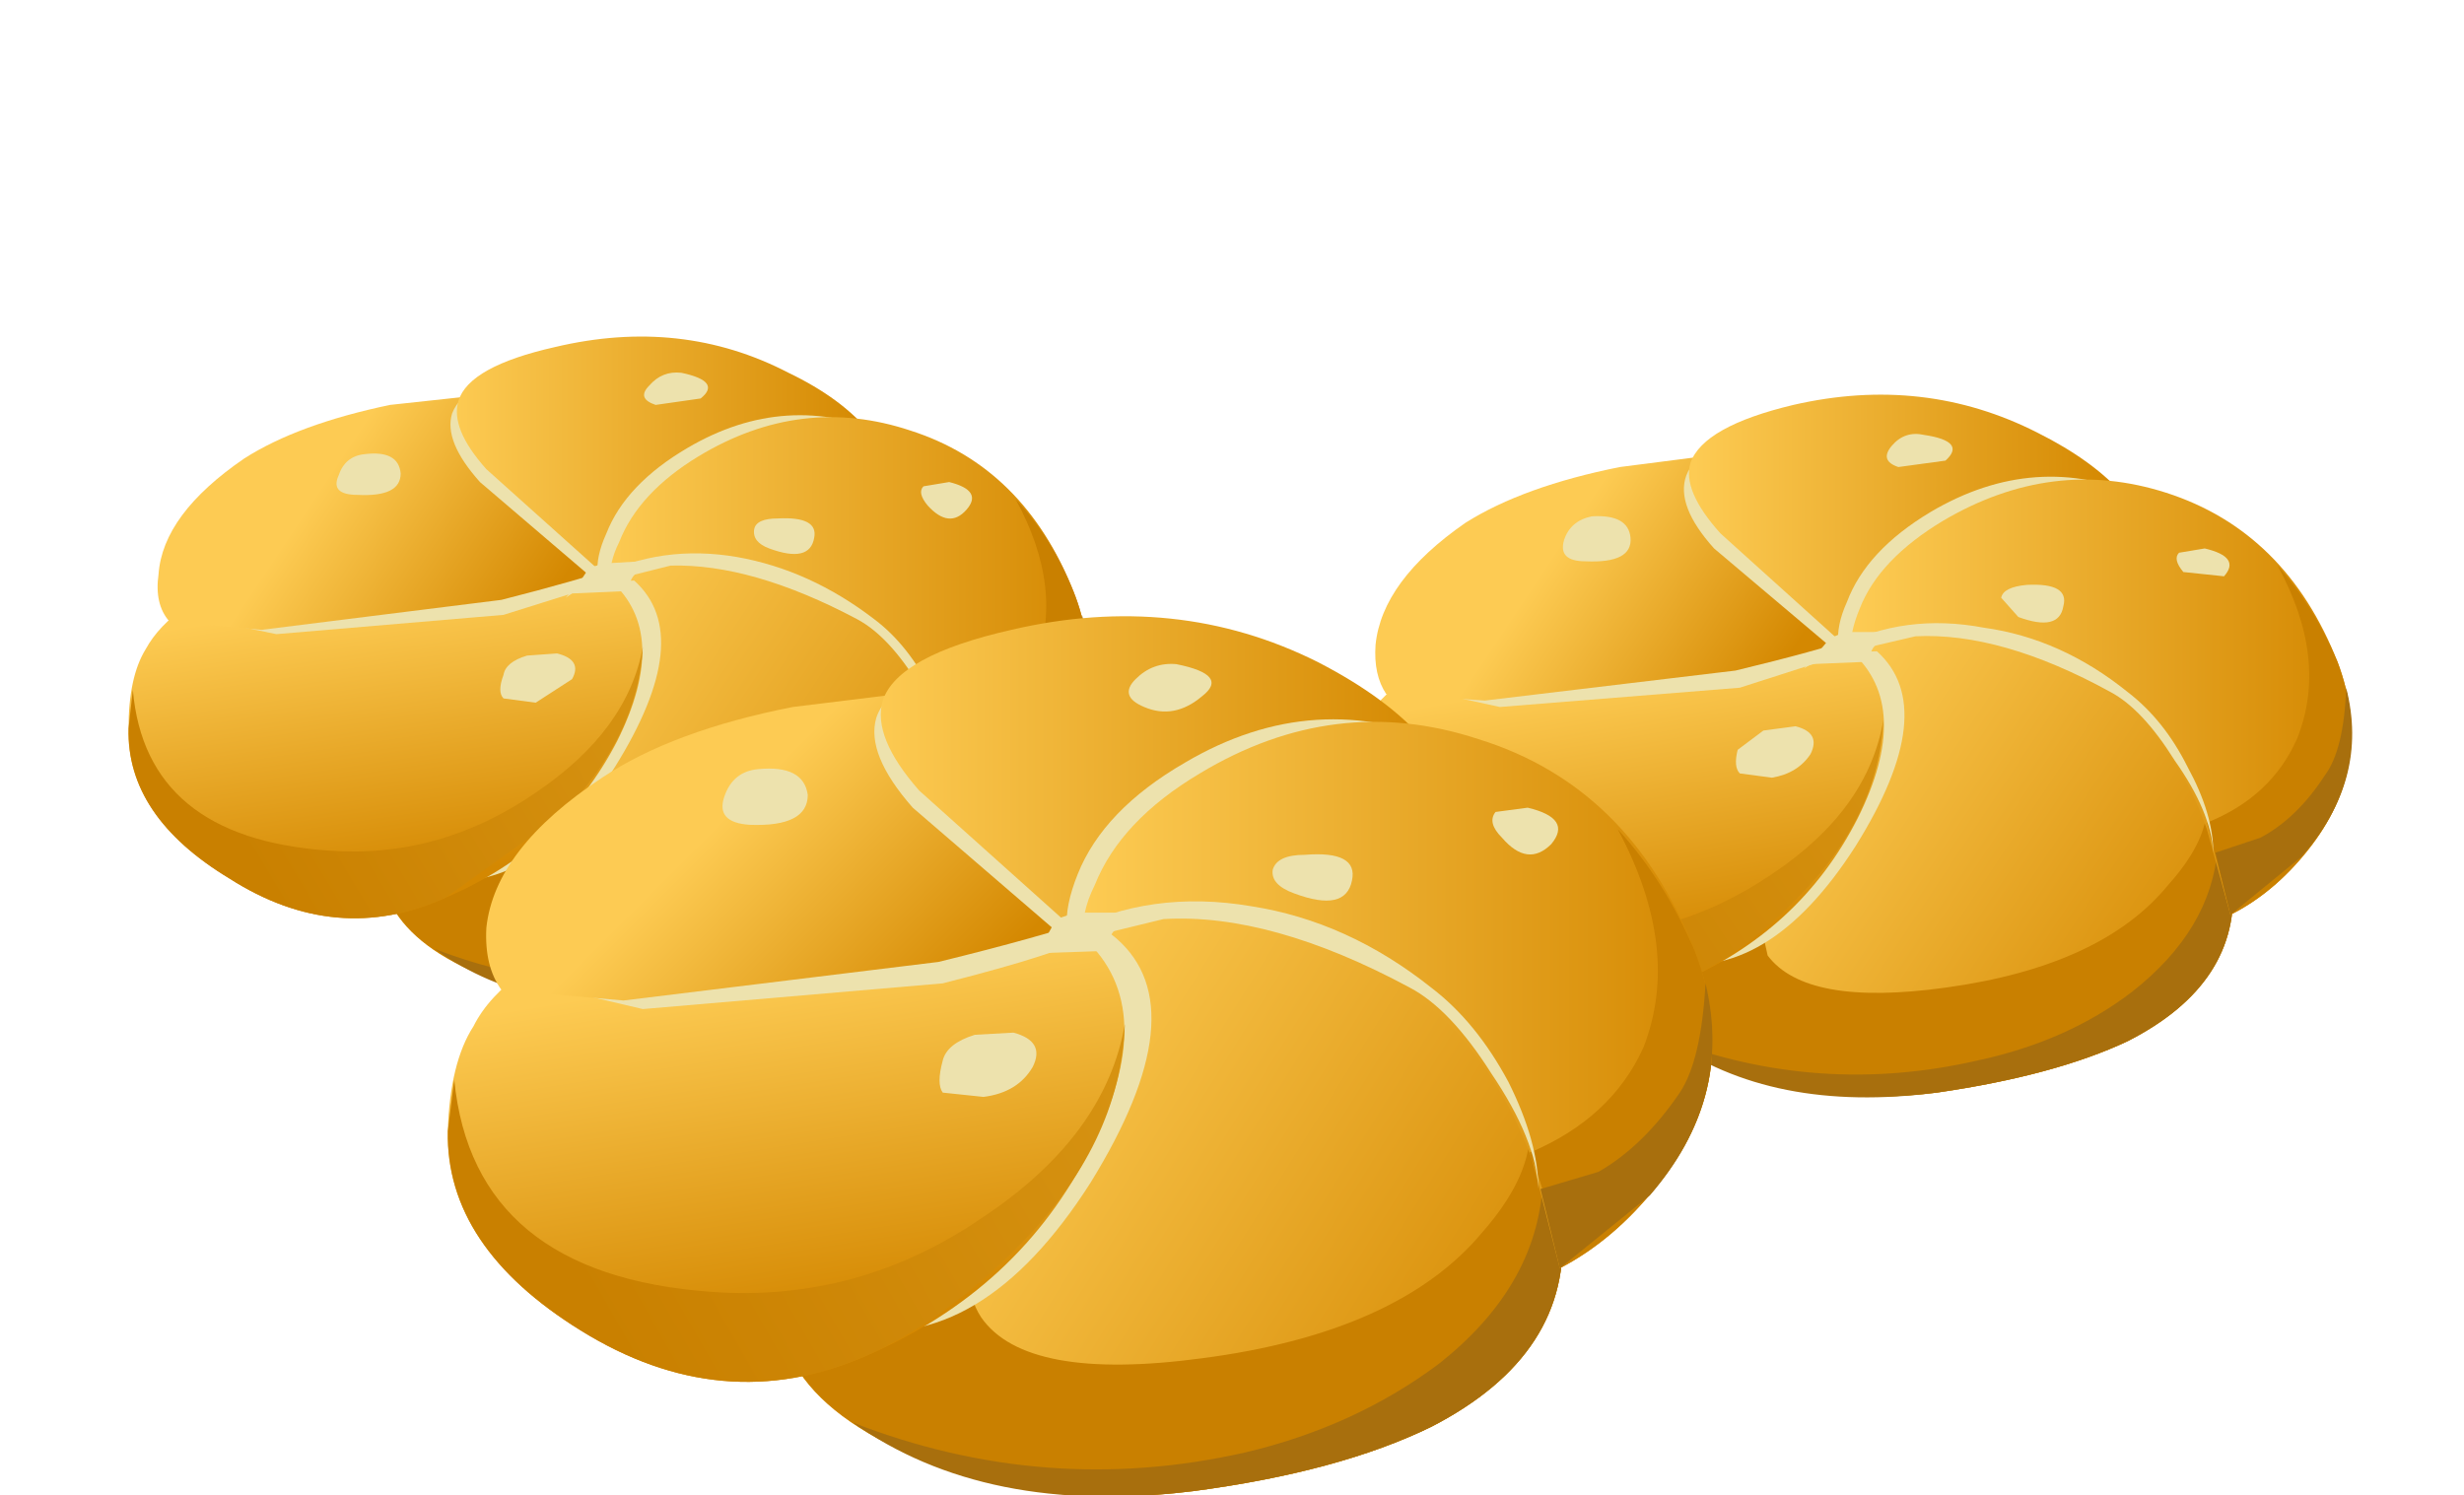 <?xml version="1.0" encoding="UTF-8" standalone="no"?>
<svg xmlns:xlink="http://www.w3.org/1999/xlink" height="34.9px" width="57.5px" xmlns="http://www.w3.org/2000/svg">
  <g transform="matrix(1.0, 0.0, 0.0, 1.0, 0.0, 0.0)">
    <use height="27.1" transform="matrix(1.0, 0.0, 0.0, 1.0, 3.0, 7.85)" width="51.9" xlink:href="#sprite0"/>
  </g>
  <defs>
    <g id="sprite0" transform="matrix(1.0, 0.0, 0.0, 1.0, -3.0, -1.35)">
      <use height="27.1" transform="matrix(1.0, 0.0, 0.0, 1.0, 3.0, 1.35)" width="51.9" xlink:href="#shape0"/>
    </g>
    <g id="shape0" transform="matrix(1.0, 0.0, 0.0, 1.0, -3.0, -1.35)">
      <path d="M48.6 8.95 Q51.85 11.25 52.1 14.05 52.3 16.45 49.65 17.8 47.95 18.6 45.2 19.0 42.4 19.35 40.15 18.4 38.45 17.7 37.85 16.65 38.25 15.05 39.05 13.2 40.7 9.5 42.85 8.1 45.3 6.55 48.6 8.95" fill="url(#gradient0)" fill-rule="evenodd" stroke="none"/>
      <path d="M51.5 12.4 L51.65 12.55 52.1 14.05 Q52.3 16.45 49.65 17.8 47.95 18.6 45.2 19.0 42.4 19.35 40.15 18.4 38.45 17.7 37.85 16.65 L38.95 13.45 Q40.45 9.95 42.45 8.4 42.9 8.25 42.95 8.4 L43.15 9.45 Q43.85 11.95 42.55 13.45 41.9 14.2 41.1 14.45 L41.05 14.9 41.25 15.8 Q42.15 17.0 45.4 16.55 49.05 16.05 50.6 14.15 51.45 13.2 51.5 12.4" fill="#c98000" fill-rule="evenodd" stroke="none"/>
      <path d="M52.1 14.05 Q52.3 16.45 49.65 17.8 47.95 18.6 45.2 19.0 41.35 19.5 38.9 17.75 42.45 19.1 46.15 18.25 48.25 17.8 49.75 16.65 51.6 15.2 51.75 13.3 L51.8 12.9 52.1 14.05" fill="#a86f0d" fill-rule="evenodd" stroke="none"/>
      <path d="M34.5 10.2 Q36.35 9.4 38.45 8.85 L43.8 8.7 Q45.3 10.05 43.3 13.25 41.25 16.45 38.8 15.95 L33.85 14.85 Q31.95 14.1 32.0 12.3 32.05 10.7 32.85 10.6 L34.5 10.2" fill="#ede2ad" fill-rule="evenodd" stroke="none"/>
      <path d="M32.8 9.35 L34.0 8.55 37.85 8.0 Q41.95 7.65 43.2 8.7 44.65 10.0 43.35 12.6 42.0 15.25 39.15 16.45 36.45 17.65 33.85 16.0 31.35 14.45 31.4 12.3 31.4 11.05 31.85 10.35 32.15 9.8 32.8 9.35" fill="url(#gradient1)" fill-rule="evenodd" stroke="none"/>
      <path d="M39.15 16.45 Q36.45 17.65 33.85 16.0 31.35 14.45 31.4 12.3 L31.45 11.35 Q31.85 15.0 36.3 15.3 39.0 15.5 41.35 13.9 43.6 12.4 43.95 10.3 43.85 12.55 41.95 14.45 40.6 15.85 39.15 16.45" fill="url(#gradient2)" fill-rule="evenodd" stroke="none"/>
      <path d="M40.05 4.25 Q40.95 4.3 42.15 6.4 L43.15 8.5 Q43.4 8.55 43.25 8.7 L40.6 9.55 35.0 10.0 32.95 9.55 Q32.6 9.2 32.55 8.5 32.55 7.15 34.5 5.8 35.85 4.9 38.1 4.5 L40.05 4.25" fill="#ede2ad" fill-rule="evenodd" stroke="none"/>
      <path d="M37.8 4.4 L39.75 4.15 Q40.7 4.2 42.9 5.95 L45.0 7.65 Q44.25 8.25 40.5 9.15 L34.65 9.85 32.35 9.7 Q32.05 9.25 32.1 8.55 32.25 7.05 34.2 5.7 35.55 4.85 37.8 4.4" fill="url(#gradient3)" fill-rule="evenodd" stroke="none"/>
      <path d="M47.8 5.45 Q45.95 5.65 44.95 6.35 43.95 7.05 43.35 8.0 L42.9 8.75 40.0 6.3 Q39.1 5.3 39.35 4.6 39.65 3.8 41.7 3.3 44.8 2.6 47.45 3.95 48.75 4.6 49.45 5.4 L47.8 5.45" fill="#ede2ad" fill-rule="evenodd" stroke="none"/>
      <path d="M47.9 5.1 Q46.05 5.35 45.05 6.0 44.1 6.75 43.55 7.8 L43.2 8.7 40.15 5.95 Q39.25 4.95 39.45 4.3 39.75 3.45 41.85 2.95 44.9 2.25 47.55 3.6 48.85 4.25 49.55 5.05 L47.9 5.1" fill="url(#gradient4)" fill-rule="evenodd" stroke="none"/>
      <path d="M50.0 5.1 Q52.55 6.25 53.75 9.35 54.7 11.75 53.65 12.85 L52.5 13.45 52.35 11.25 Q51.8 9.05 49.9 8.65 L44.6 8.2 42.9 8.55 Q42.85 8.1 43.1 7.55 43.55 6.35 45.05 5.45 47.5 4.0 50.0 5.1" fill="#ede2ad" fill-rule="evenodd" stroke="none"/>
      <path d="M50.55 5.0 Q53.35 5.9 54.55 8.95 55.45 11.35 53.85 13.35 53.05 14.35 52.05 14.85 L51.5 12.85 Q50.7 10.6 49.0 9.55 46.7 8.15 44.7 8.3 L43.2 8.7 Q43.15 8.3 43.4 7.7 43.85 6.55 45.35 5.65 47.9 4.15 50.55 5.0" fill="url(#gradient5)" fill-rule="evenodd" stroke="none"/>
      <path d="M52.05 14.85 L51.5 12.7 Q53.0 12.1 53.6 10.75 54.35 8.9 53.15 6.7 54.0 7.65 54.55 8.95 55.45 11.35 53.85 13.35 53.05 14.35 52.05 14.85" fill="#c98000" fill-rule="evenodd" stroke="none"/>
      <path d="M54.75 9.55 Q55.3 11.7 53.7 13.5 L52.05 14.85 51.7 13.4 52.75 13.05 Q53.6 12.6 54.25 11.6 54.7 11.0 54.75 9.55" fill="#a86f0d" fill-rule="evenodd" stroke="none"/>
      <path d="M49.65 9.65 Q50.5 10.3 51.05 11.4 51.65 12.5 51.65 13.4 51.6 12.45 50.75 11.25 50.0 10.05 49.25 9.65 46.7 8.25 44.7 8.35 L43.2 8.7 Q42.85 8.85 42.9 8.6 44.45 7.8 46.3 8.15 48.1 8.4 49.65 9.65" fill="#ede2ad" fill-rule="evenodd" stroke="none"/>
      <path d="M43.05 8.25 L43.9 8.25 Q44.3 8.25 44.1 8.35 43.6 8.55 43.65 8.9 L43.45 8.95 42.25 9.0 42.1 9.1 42.45 8.7 42.7 8.4 43.05 8.25" fill="#ede2ad" fill-rule="evenodd" stroke="none"/>
      <path d="M37.15 5.55 Q38.0 5.5 38.05 6.05 38.1 6.65 37.0 6.6 36.35 6.6 36.5 6.1 36.65 5.65 37.15 5.55" fill="#ede2ad" fill-rule="evenodd" stroke="none"/>
      <path d="M44.9 3.65 Q45.9 3.8 45.4 4.25 L44.3 4.4 Q43.85 4.25 44.15 3.9 44.45 3.55 44.9 3.65" fill="#ede2ad" fill-rule="evenodd" stroke="none"/>
      <path d="M51.45 6.3 Q52.3 6.5 51.9 6.95 L50.95 6.85 Q50.7 6.55 50.85 6.4 L51.45 6.3" fill="#ede2ad" fill-rule="evenodd" stroke="none"/>
      <path d="M47.3 7.15 Q48.3 7.1 48.15 7.65 48.05 8.25 47.1 7.9 L46.7 7.45 Q46.75 7.2 47.3 7.15" fill="#ede2ad" fill-rule="evenodd" stroke="none"/>
      <path d="M41.9 10.45 Q42.5 10.6 42.25 11.1 41.95 11.55 41.35 11.65 L40.6 11.55 Q40.45 11.4 40.55 11.0 L41.15 10.55 41.9 10.45" fill="#ede2ad" fill-rule="evenodd" stroke="none"/>
      <path d="M19.4 7.3 Q22.5 9.5 22.75 12.15 22.95 14.45 20.4 15.7 18.75 16.5 16.2 16.85 13.45 17.2 11.35 16.3 9.7 15.65 9.15 14.65 9.5 13.15 10.3 11.35 11.85 7.85 13.9 6.5 16.25 5.0 19.4 7.3" fill="url(#gradient6)" fill-rule="evenodd" stroke="none"/>
      <path d="M22.15 10.55 L22.35 10.75 22.75 12.15 Q22.95 14.45 20.4 15.7 18.75 16.5 16.2 16.85 13.45 17.2 11.35 16.3 9.7 15.65 9.15 14.65 9.5 13.25 10.2 11.55 11.65 8.25 13.55 6.8 14.0 6.6 14.0 6.8 L14.2 7.8 Q14.9 10.15 13.65 11.6 13.0 12.3 12.25 12.55 L12.2 12.95 12.4 13.8 Q13.25 14.95 16.35 14.5 19.8 14.05 21.35 12.3 22.1 11.35 22.15 10.55" fill="#c98000" fill-rule="evenodd" stroke="none"/>
      <path d="M22.75 12.15 Q22.95 14.45 20.4 15.7 18.75 16.5 16.2 16.85 12.5 17.35 10.15 15.65 13.55 16.95 17.1 16.2 19.05 15.75 20.5 14.65 22.25 13.25 22.4 11.45 L22.45 11.05 22.75 12.15" fill="#a86f0d" fill-rule="evenodd" stroke="none"/>
      <path d="M6.0 8.5 Q7.7 7.7 9.7 7.2 L14.8 7.05 Q16.25 8.35 14.35 11.4 12.4 14.45 10.05 14.0 L5.35 12.9 Q3.55 12.2 3.55 10.5 3.6 8.95 4.4 8.85 L6.0 8.5" fill="#ede2ad" fill-rule="evenodd" stroke="none"/>
      <path d="M3.0 10.5 Q3.0 9.3 3.4 8.65 3.7 8.1 4.35 7.65 L5.5 6.9 9.15 6.4 Q13.05 6.05 14.25 7.05 15.65 8.3 14.4 10.8 13.1 13.3 10.4 14.45 7.85 15.6 5.35 14.0 2.95 12.55 3.0 10.5" fill="url(#gradient7)" fill-rule="evenodd" stroke="none"/>
      <path d="M10.4 14.45 Q7.85 15.6 5.35 14.0 2.95 12.55 3.0 10.5 L3.1 9.6 Q3.4 13.05 7.65 13.35 10.25 13.55 12.5 12.0 14.65 10.55 15.0 8.6 14.9 10.7 13.05 12.55 L10.4 14.45" fill="url(#gradient8)" fill-rule="evenodd" stroke="none"/>
      <path d="M11.25 2.8 Q12.15 2.85 13.25 4.85 L14.2 6.85 Q14.45 6.9 14.3 7.05 L11.75 7.85 6.45 8.3 4.5 7.9 Q4.15 7.5 4.1 6.85 4.1 5.6 6.0 4.3 7.25 3.45 9.35 3.05 L11.25 2.8" fill="#ede2ad" fill-rule="evenodd" stroke="none"/>
      <path d="M9.1 2.95 L10.95 2.75 Q11.85 2.75 14.0 4.4 L15.95 6.05 Q15.25 6.6 11.7 7.5 L6.1 8.2 3.95 8.0 Q3.6 7.6 3.7 6.9 3.8 5.5 5.7 4.2 6.95 3.4 9.1 2.95" fill="url(#gradient9)" fill-rule="evenodd" stroke="none"/>
      <path d="M18.65 3.95 Q16.85 4.15 15.9 4.8 L14.4 6.4 13.95 7.1 11.2 4.75 Q10.35 3.8 10.55 3.15 10.85 2.35 12.85 1.9 15.8 1.25 18.3 2.5 19.55 3.15 20.2 3.9 L18.65 3.95" fill="#ede2ad" fill-rule="evenodd" stroke="none"/>
      <path d="M18.75 3.65 Q17.0 3.85 16.05 4.5 15.1 5.2 14.6 6.2 L14.25 7.05 11.35 4.45 Q10.5 3.5 10.7 2.85 10.95 2.05 12.95 1.6 15.9 0.9 18.4 2.2 19.65 2.8 20.3 3.6 L18.75 3.65" fill="url(#gradient10)" fill-rule="evenodd" stroke="none"/>
      <path d="M20.75 3.65 Q23.15 4.7 24.3 7.65 25.2 9.95 24.25 11.0 L23.1 11.55 22.95 9.5 Q22.45 7.4 20.6 7.0 L15.6 6.6 13.95 6.9 Q13.9 6.5 14.15 5.95 14.6 4.8 16.05 3.95 18.35 2.6 20.75 3.65" fill="#ede2ad" fill-rule="evenodd" stroke="none"/>
      <path d="M21.25 3.55 Q23.9 4.4 25.05 7.3 25.95 9.55 24.4 11.5 L22.65 12.95 22.2 11.0 Q21.4 8.85 19.8 7.9 17.55 6.55 15.7 6.65 L14.25 7.05 Q14.2 6.65 14.45 6.15 14.9 5.0 16.3 4.15 18.7 2.7 21.25 3.55" fill="url(#gradient11)" fill-rule="evenodd" stroke="none"/>
      <path d="M22.65 12.95 Q22.6 12.0 22.15 10.9 23.6 10.3 24.15 9.05 24.85 7.25 23.7 5.15 24.55 6.05 25.05 7.3 25.95 9.55 24.4 11.5 L22.65 12.95" fill="#c98000" fill-rule="evenodd" stroke="none"/>
      <path d="M25.25 7.85 Q25.75 9.9 24.25 11.6 L22.65 12.95 22.35 11.55 23.4 11.2 24.8 9.85 Q25.2 9.25 25.25 7.85" fill="#a86f0d" fill-rule="evenodd" stroke="none"/>
      <path d="M20.4 7.95 Q21.2 8.55 21.75 9.65 22.3 10.7 22.3 11.55 22.25 10.65 21.45 9.5 20.75 8.35 20.0 7.95 17.55 6.65 15.65 6.7 L14.25 7.05 Q13.95 7.2 13.95 6.95 15.45 6.2 17.2 6.5 18.9 6.8 20.4 7.95" fill="#ede2ad" fill-rule="evenodd" stroke="none"/>
      <path d="M14.1 6.65 L14.95 6.6 15.15 6.7 Q14.65 6.9 14.7 7.25 L14.5 7.3 13.35 7.35 13.2 7.45 13.55 7.05 13.75 6.75 14.1 6.65" fill="#ede2ad" fill-rule="evenodd" stroke="none"/>
      <path d="M8.5 4.1 Q9.3 4.0 9.35 4.55 9.35 5.1 8.35 5.05 7.7 5.05 7.9 4.6 8.05 4.15 8.5 4.1" fill="#ede2ad" fill-rule="evenodd" stroke="none"/>
      <path d="M15.9 2.2 Q16.85 2.4 16.35 2.8 L15.3 2.95 Q14.85 2.8 15.15 2.5 15.45 2.15 15.9 2.2" fill="#ede2ad" fill-rule="evenodd" stroke="none"/>
      <path d="M22.15 4.75 Q22.95 4.95 22.55 5.4 22.15 5.85 21.65 5.3 21.4 5.0 21.55 4.85 L22.15 4.75" fill="#ede2ad" fill-rule="evenodd" stroke="none"/>
      <path d="M18.15 5.6 Q19.1 5.55 19.0 6.05 18.9 6.65 17.95 6.3 17.55 6.15 17.6 5.85 17.65 5.6 18.15 5.6" fill="#ede2ad" fill-rule="evenodd" stroke="none"/>
      <path d="M13.0 8.75 Q13.6 8.9 13.35 9.35 L12.5 9.9 11.75 9.8 Q11.6 9.65 11.75 9.25 11.8 8.95 12.3 8.8 L13.0 8.75" fill="#ede2ad" fill-rule="evenodd" stroke="none"/>
      <path d="M32.1 15.7 Q36.15 18.6 36.45 22.1 36.7 25.1 33.4 26.8 31.25 27.85 27.85 28.3 24.25 28.75 21.5 27.55 19.3 26.65 18.55 25.35 19.05 23.35 20.05 21.05 22.15 16.4 24.85 14.65 27.9 12.65 32.1 15.7" fill="url(#gradient12)" fill-rule="evenodd" stroke="none"/>
      <path d="M35.7 20.0 L35.95 20.2 36.45 22.1 Q36.7 25.1 33.4 26.8 31.25 27.85 27.85 28.3 24.25 28.75 21.5 27.55 19.3 26.65 18.55 25.35 19.0 23.5 19.95 21.3 21.85 16.9 24.35 15.0 24.95 14.8 25.0 15.0 L25.2 16.3 Q26.15 19.45 24.5 21.35 23.65 22.3 22.65 22.6 L22.6 23.15 Q22.6 23.8 22.9 24.25 23.95 25.75 28.05 25.2 32.65 24.6 34.6 22.25 35.65 21.05 35.7 20.0" fill="#c98000" fill-rule="evenodd" stroke="none"/>
      <path d="M36.45 22.1 Q36.7 25.1 33.4 26.8 31.25 27.85 27.85 28.3 23.0 28.9 19.9 26.7 24.4 28.45 29.05 27.4 31.6 26.8 33.55 25.35 35.85 23.55 36.0 21.15 L36.1 20.65 36.45 22.1" fill="#a86f0d" fill-rule="evenodd" stroke="none"/>
      <path d="M14.4 17.25 Q16.7 16.25 19.3 15.55 24.5 14.05 26.05 15.4 27.95 17.05 25.45 21.1 22.9 25.1 19.75 24.5 L13.55 23.05 Q11.2 22.15 11.2 19.9 11.3 17.9 12.3 17.75 L14.4 17.25" fill="#ede2ad" fill-rule="evenodd" stroke="none"/>
      <path d="M11.05 17.45 Q11.4 16.75 12.25 16.15 L13.75 15.2 18.6 14.5 Q23.75 14.05 25.3 15.4 27.1 17.05 25.45 20.3 23.8 23.6 20.2 25.15 16.85 26.6 13.55 24.55 10.4 22.6 10.45 19.9 10.5 18.3 11.05 17.45" fill="url(#gradient13)" fill-rule="evenodd" stroke="none"/>
      <path d="M20.2 25.15 Q16.85 26.6 13.55 24.55 10.4 22.6 10.45 19.9 L10.6 18.7 Q11.05 23.25 16.6 23.65 20.05 23.9 22.95 21.9 25.8 20.0 26.25 17.4 26.15 20.2 23.75 22.6 22.0 24.35 20.2 25.15" fill="url(#gradient14)" fill-rule="evenodd" stroke="none"/>
      <path d="M21.35 9.75 Q22.5 9.85 23.95 12.5 L25.2 15.1 Q25.6 15.15 25.35 15.35 24.95 15.7 22.0 16.45 L15.0 17.05 12.45 16.45 Q11.95 16.0 11.95 15.1 11.95 13.45 14.4 11.75 16.05 10.6 18.85 10.1 L21.35 9.75" fill="#ede2ad" fill-rule="evenodd" stroke="none"/>
      <path d="M20.95 9.7 Q22.15 9.7 24.95 11.9 L27.55 14.05 Q26.6 14.8 21.9 15.95 L14.55 16.85 11.7 16.6 Q11.3 16.05 11.35 15.15 11.55 13.3 14.05 11.65 15.7 10.55 18.5 10.0 L20.95 9.7" fill="url(#gradient15)" fill-rule="evenodd" stroke="none"/>
      <path d="M31.05 11.3 Q28.75 11.55 27.5 12.4 26.25 13.3 25.45 14.5 L24.9 15.45 21.3 12.35 Q20.2 11.1 20.45 10.25 20.8 9.2 23.45 8.6 27.3 7.7 30.6 9.4 32.25 10.2 33.1 11.2 L31.05 11.3" fill="#ede2ad" fill-rule="evenodd" stroke="none"/>
      <path d="M31.2 10.9 Q28.9 11.15 27.65 12.0 26.4 12.9 25.75 14.2 L25.3 15.4 21.45 11.95 Q20.35 10.7 20.6 9.85 20.95 8.8 23.6 8.2 27.45 7.3 30.75 8.95 32.4 9.8 33.25 10.8 L31.2 10.9" fill="url(#gradient16)" fill-rule="evenodd" stroke="none"/>
      <path d="M33.85 10.9 Q37.0 12.25 38.55 16.15 39.7 19.2 38.45 20.55 L36.95 21.3 Q37.1 20.05 36.75 18.6 36.1 15.85 33.7 15.3 L27.05 14.75 24.9 15.15 Q24.85 14.65 25.15 13.9 25.75 12.4 27.65 11.3 30.7 9.5 33.85 10.9" fill="#ede2ad" fill-rule="evenodd" stroke="none"/>
      <path d="M34.5 10.75 Q38.05 11.85 39.55 15.7 40.7 18.7 38.65 21.2 37.65 22.45 36.4 23.1 L35.75 20.55 Q34.7 17.75 32.6 16.45 29.65 14.7 27.2 14.85 L25.3 15.4 Q25.2 14.85 25.55 14.15 26.15 12.65 28.0 11.55 31.15 9.65 34.5 10.75" fill="url(#gradient17)" fill-rule="evenodd" stroke="none"/>
      <path d="M36.4 23.1 Q36.25 21.85 35.7 20.4 37.6 19.6 38.35 17.95 39.25 15.65 37.75 12.85 38.85 14.05 39.55 15.7 40.7 18.7 38.65 21.2 37.65 22.45 36.4 23.1" fill="#c98000" fill-rule="evenodd" stroke="none"/>
      <path d="M39.8 16.45 Q40.45 19.15 38.5 21.4 L36.4 23.1 35.95 21.25 37.3 20.85 Q38.35 20.25 39.2 19.0 39.7 18.25 39.8 16.45" fill="#a86f0d" fill-rule="evenodd" stroke="none"/>
      <path d="M33.4 16.55 Q34.45 17.35 35.2 18.75 35.9 20.15 35.9 21.25 35.85 20.1 34.8 18.55 33.85 17.05 32.9 16.55 29.65 14.8 27.15 14.95 L25.3 15.4 Q24.85 15.55 24.9 15.25 26.85 14.25 29.2 14.65 31.45 15.0 33.4 16.55" fill="#ede2ad" fill-rule="evenodd" stroke="none"/>
      <path d="M25.1 14.8 L26.2 14.8 Q26.65 14.8 26.45 14.95 25.8 15.2 25.9 15.6 L25.6 15.7 24.1 15.75 23.9 15.85 24.4 15.4 24.65 14.95 25.1 14.8" fill="#ede2ad" fill-rule="evenodd" stroke="none"/>
      <path d="M17.7 11.45 Q18.75 11.35 18.85 12.05 18.85 12.8 17.5 12.75 16.7 12.7 16.9 12.1 17.1 11.5 17.7 11.45" fill="#ede2ad" fill-rule="evenodd" stroke="none"/>
      <path d="M27.45 9.0 Q28.7 9.25 28.05 9.75 27.4 10.3 26.7 10.0 26.1 9.75 26.5 9.35 26.9 8.95 27.45 9.0" fill="#ede2ad" fill-rule="evenodd" stroke="none"/>
      <path d="M35.65 12.35 Q36.7 12.6 36.2 13.2 35.65 13.75 35.05 13.05 34.7 12.7 34.9 12.45 L35.65 12.35" fill="#ede2ad" fill-rule="evenodd" stroke="none"/>
      <path d="M30.45 13.45 Q31.7 13.35 31.55 14.05 31.4 14.8 30.2 14.35 29.65 14.15 29.7 13.8 29.8 13.45 30.45 13.45" fill="#ede2ad" fill-rule="evenodd" stroke="none"/>
      <path d="M23.65 17.6 Q24.4 17.8 24.1 18.4 23.75 19.0 22.95 19.1 L22.0 19.0 Q21.85 18.8 22.0 18.25 22.1 17.85 22.75 17.65 L23.65 17.6" fill="#ede2ad" fill-rule="evenodd" stroke="none"/>
    </g>
    <linearGradient gradientTransform="matrix(0.006, 0.004, 0.004, -0.006, 45.95, 14.6)" gradientUnits="userSpaceOnUse" id="gradient0" spreadMethod="pad" x1="-819.2" x2="819.2">
      <stop offset="0.0" stop-color="#fdcb53"/>
      <stop offset="1.0" stop-color="#d48801"/>
    </linearGradient>
    <linearGradient gradientTransform="matrix(7.0E-4, 0.004, 0.004, -7.0E-4, 37.85, 12.55)" gradientUnits="userSpaceOnUse" id="gradient1" spreadMethod="pad" x1="-819.2" x2="819.2">
      <stop offset="0.0" stop-color="#fdcb53"/>
      <stop offset="1.0" stop-color="#d48801"/>
    </linearGradient>
    <linearGradient gradientTransform="matrix(-0.006, 0.004, 0.004, 0.006, 38.15, 12.2)" gradientUnits="userSpaceOnUse" id="gradient2" spreadMethod="pad" x1="-819.2" x2="819.2">
      <stop offset="0.0" stop-color="#d69211"/>
      <stop offset="1.0" stop-color="#c98000"/>
    </linearGradient>
    <linearGradient gradientTransform="matrix(0.003, 0.002, 0.002, -0.003, 38.45, 8.45)" gradientUnits="userSpaceOnUse" id="gradient3" spreadMethod="pad" x1="-819.2" x2="819.2">
      <stop offset="0.0" stop-color="#fdcb53"/>
      <stop offset="1.0" stop-color="#d48801"/>
    </linearGradient>
    <linearGradient gradientTransform="matrix(0.006, 0.0, 0.0, -0.006, 44.45, 5.7)" gradientUnits="userSpaceOnUse" id="gradient4" spreadMethod="pad" x1="-819.2" x2="819.2">
      <stop offset="0.0" stop-color="#fdcb53"/>
      <stop offset="1.0" stop-color="#d48801"/>
    </linearGradient>
    <linearGradient gradientTransform="matrix(0.007, 0.0, 0.0, -0.007, 49.05, 9.8)" gradientUnits="userSpaceOnUse" id="gradient5" spreadMethod="pad" x1="-819.2" x2="819.2">
      <stop offset="0.0" stop-color="#fdcb53"/>
      <stop offset="1.0" stop-color="#d48801"/>
    </linearGradient>
    <linearGradient gradientTransform="matrix(0.006, 0.004, 0.004, -0.006, 16.85, 12.7)" gradientUnits="userSpaceOnUse" id="gradient6" spreadMethod="pad" x1="-819.2" x2="819.2">
      <stop offset="0.0" stop-color="#fdcb53"/>
      <stop offset="1.0" stop-color="#d48801"/>
    </linearGradient>
    <linearGradient gradientTransform="matrix(6.0E-4, 0.004, 0.004, -6.0E-4, 9.15, 10.75)" gradientUnits="userSpaceOnUse" id="gradient7" spreadMethod="pad" x1="-819.2" x2="819.2">
      <stop offset="0.0" stop-color="#fdcb53"/>
      <stop offset="1.0" stop-color="#d48801"/>
    </linearGradient>
    <linearGradient gradientTransform="matrix(-0.005, 0.003, 0.003, 0.005, 9.45, 10.4)" gradientUnits="userSpaceOnUse" id="gradient8" spreadMethod="pad" x1="-819.2" x2="819.2">
      <stop offset="0.0" stop-color="#d69211"/>
      <stop offset="1.0" stop-color="#c98000"/>
    </linearGradient>
    <linearGradient gradientTransform="matrix(0.003, 0.002, 0.002, -0.003, 9.75, 6.8)" gradientUnits="userSpaceOnUse" id="gradient9" spreadMethod="pad" x1="-819.2" x2="819.2">
      <stop offset="0.0" stop-color="#fdcb53"/>
      <stop offset="1.0" stop-color="#d48801"/>
    </linearGradient>
    <linearGradient gradientTransform="matrix(0.006, 0.0, 0.0, -0.006, 15.45, 4.2)" gradientUnits="userSpaceOnUse" id="gradient10" spreadMethod="pad" x1="-819.2" x2="819.2">
      <stop offset="0.0" stop-color="#fdcb53"/>
      <stop offset="1.0" stop-color="#d48801"/>
    </linearGradient>
    <linearGradient gradientTransform="matrix(0.007, 0.0, 0.0, -0.007, 19.8, 8.1)" gradientUnits="userSpaceOnUse" id="gradient11" spreadMethod="pad" x1="-819.2" x2="819.2">
      <stop offset="0.0" stop-color="#fdcb53"/>
      <stop offset="1.0" stop-color="#d48801"/>
    </linearGradient>
    <linearGradient gradientTransform="matrix(0.008, 0.005, 0.005, -0.008, 28.75, 22.8)" gradientUnits="userSpaceOnUse" id="gradient12" spreadMethod="pad" x1="-819.2" x2="819.2">
      <stop offset="0.0" stop-color="#fdcb53"/>
      <stop offset="1.0" stop-color="#d48801"/>
    </linearGradient>
    <linearGradient gradientTransform="matrix(8.0E-4, 0.005, 0.005, -8.0E-4, 18.55, 20.2)" gradientUnits="userSpaceOnUse" id="gradient13" spreadMethod="pad" x1="-819.2" x2="819.2">
      <stop offset="0.0" stop-color="#fdcb53"/>
      <stop offset="1.0" stop-color="#d48801"/>
    </linearGradient>
    <linearGradient gradientTransform="matrix(-0.007, 0.004, 0.004, 0.007, 18.95, 19.75)" gradientUnits="userSpaceOnUse" id="gradient14" spreadMethod="pad" x1="-819.2" x2="819.2">
      <stop offset="0.0" stop-color="#d69211"/>
      <stop offset="1.0" stop-color="#c98000"/>
    </linearGradient>
    <linearGradient gradientTransform="matrix(0.003, 0.003, 0.003, -0.003, 19.35, 15.05)" gradientUnits="userSpaceOnUse" id="gradient15" spreadMethod="pad" x1="-819.2" x2="819.2">
      <stop offset="0.0" stop-color="#fdcb53"/>
      <stop offset="1.0" stop-color="#d48801"/>
    </linearGradient>
    <linearGradient gradientTransform="matrix(0.008, 0.0, 0.0, -0.008, 26.9, 11.65)" gradientUnits="userSpaceOnUse" id="gradient16" spreadMethod="pad" x1="-819.2" x2="819.2">
      <stop offset="0.0" stop-color="#fdcb53"/>
      <stop offset="1.0" stop-color="#d48801"/>
    </linearGradient>
    <linearGradient gradientTransform="matrix(0.009, 0.0, 0.0, -0.009, 32.65, 16.75)" gradientUnits="userSpaceOnUse" id="gradient17" spreadMethod="pad" x1="-819.2" x2="819.2">
      <stop offset="0.0" stop-color="#fdcb53"/>
      <stop offset="1.0" stop-color="#d48801"/>
    </linearGradient>
  </defs>
</svg>
